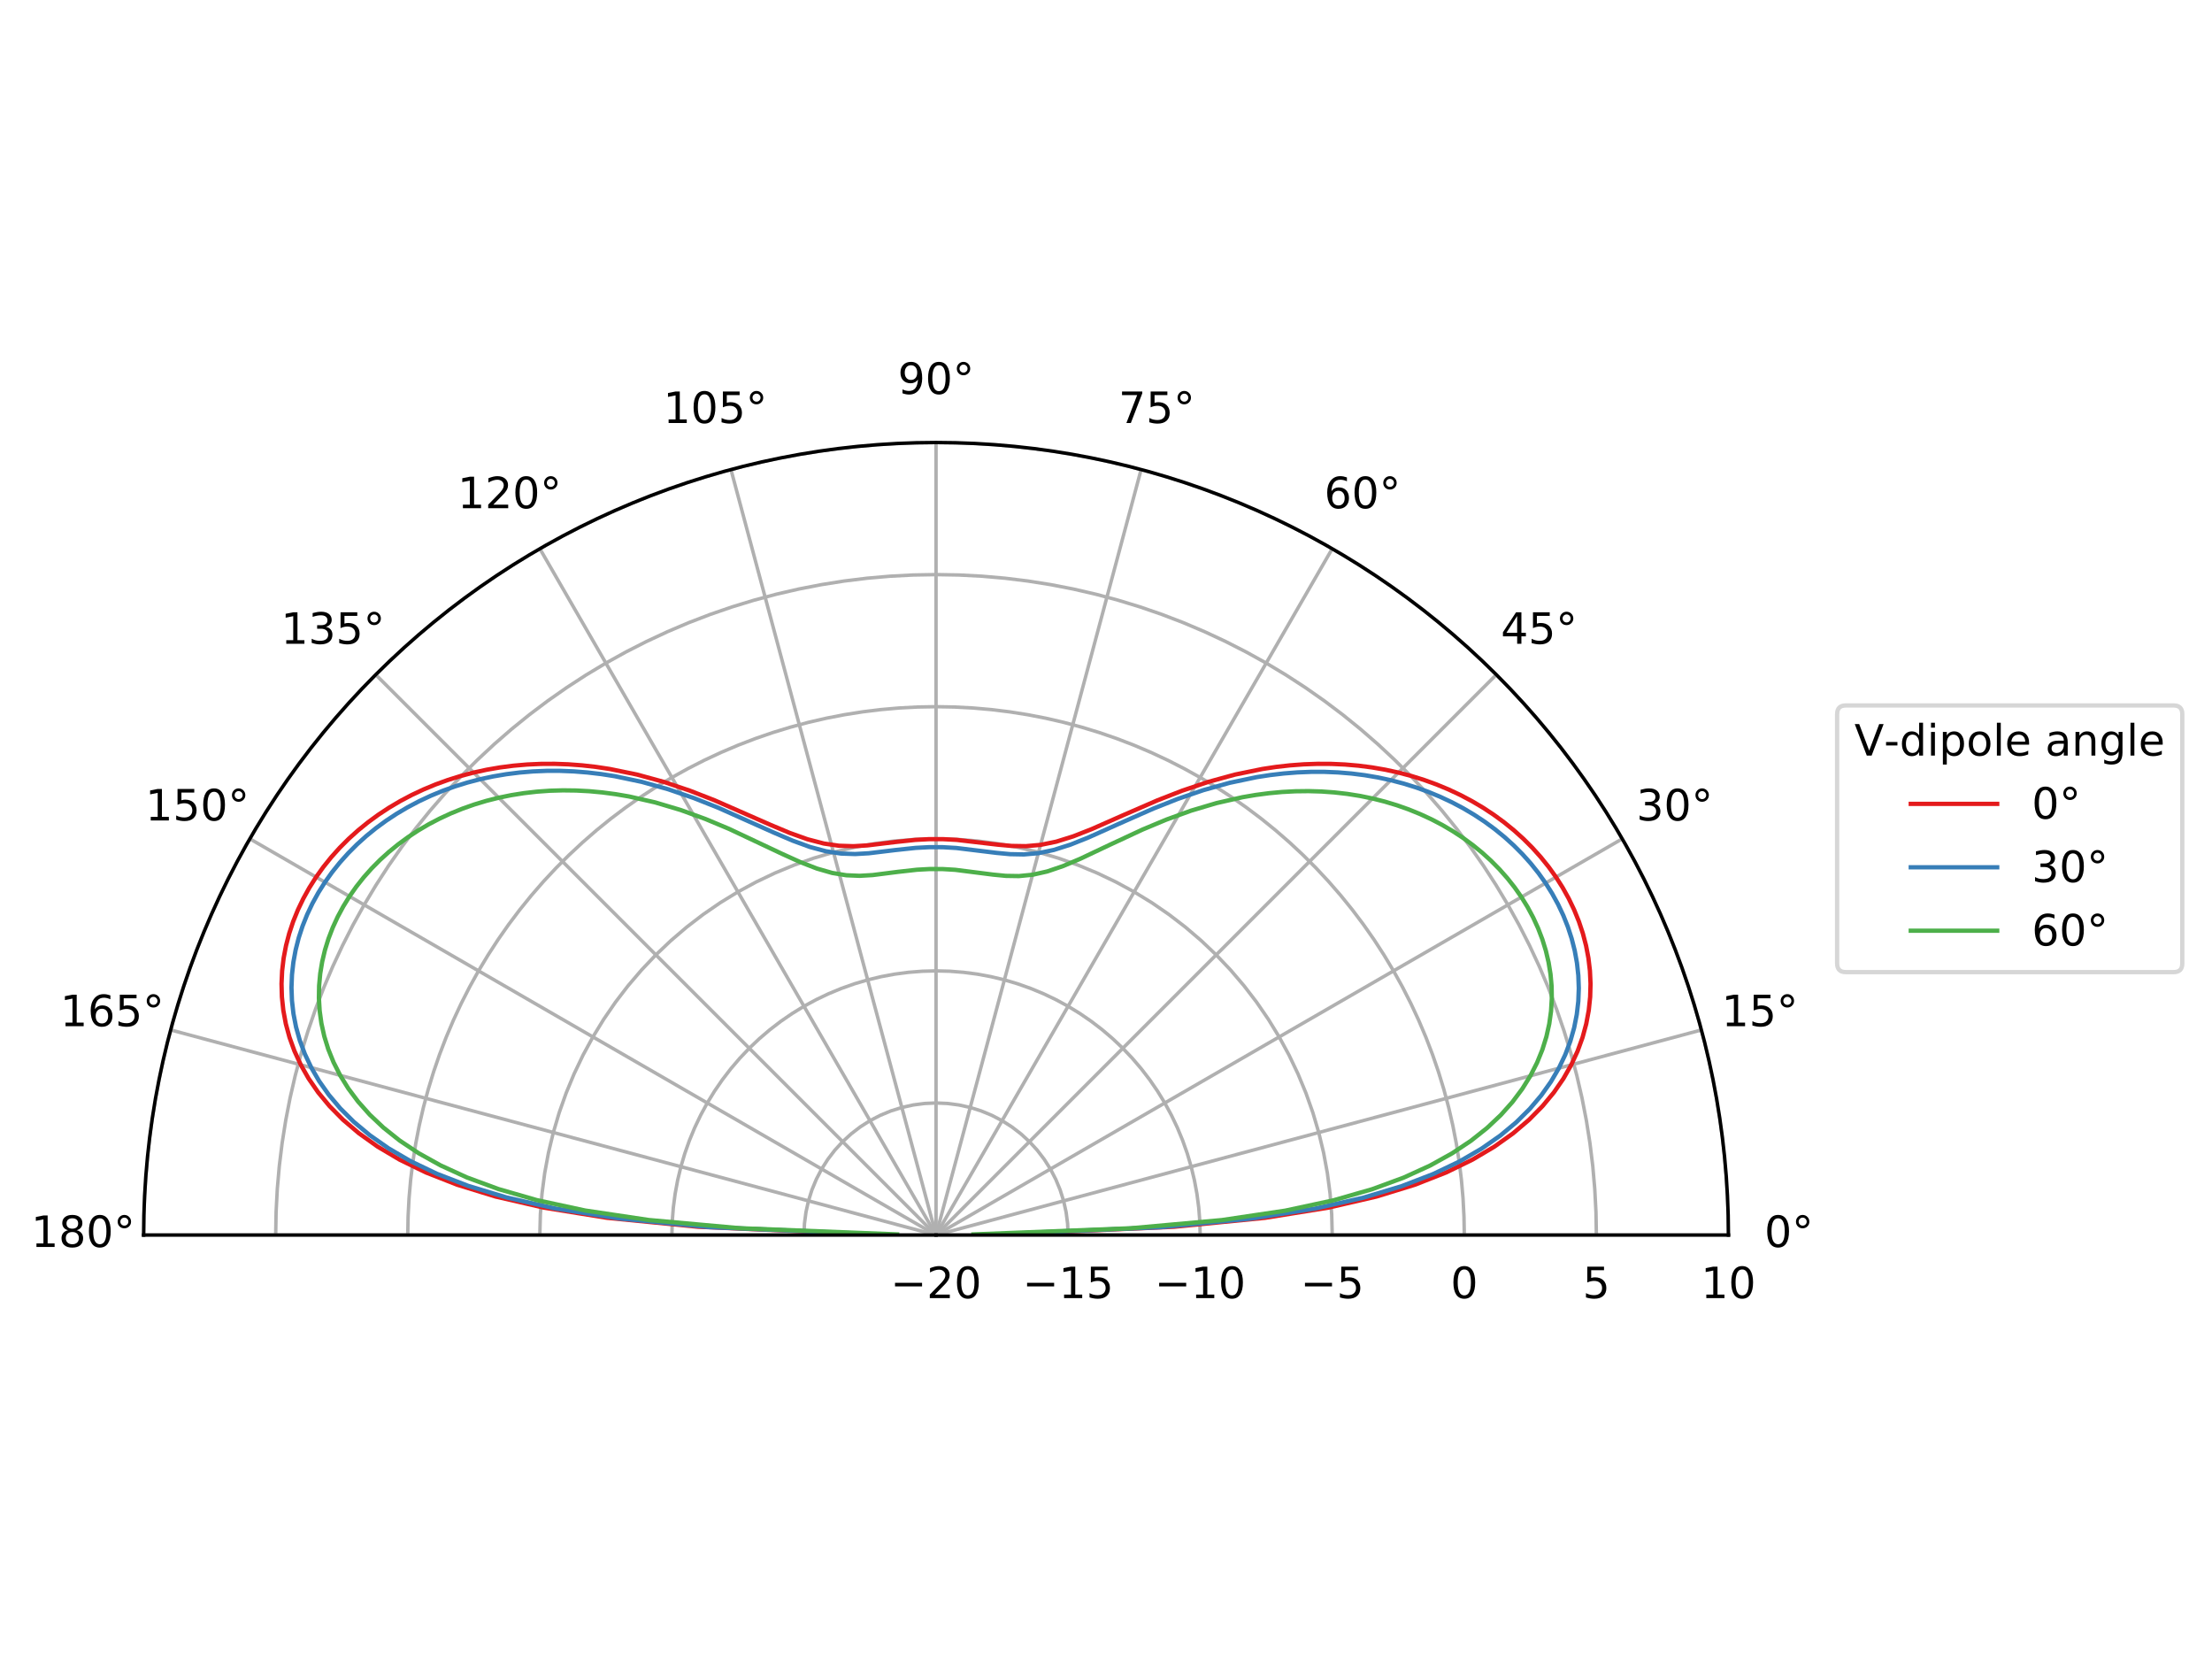 <?xml version="1.0" encoding="utf-8" standalone="no"?>
<!DOCTYPE svg PUBLIC "-//W3C//DTD SVG 1.1//EN"
  "http://www.w3.org/Graphics/SVG/1.1/DTD/svg11.dtd">
<!-- Created with matplotlib (http://matplotlib.org/) -->
<svg height="388pt" version="1.1" viewBox="0 0 512 388" width="512pt" xmlns="http://www.w3.org/2000/svg" xmlns:xlink="http://www.w3.org/1999/xlink">
 <defs>
  <style type="text/css">
*{stroke-linecap:butt;stroke-linejoin:round;}
  </style>
 </defs>
 <g id="figure_1">
  <g id="patch_1">
   <path d="M 0 388.23 
L 512.323 388.23 
L 512.323 0 
L 0 0 
z
" style="fill:#ffffff;"/>
  </g>
  <g id="axes_1">
   <g id="patch_2">
    <path d="M 400.074 285.822 
C 400.074 237.196 380.737 190.512 346.353 156.129 
C 311.969 121.745 265.285 102.407 216.659 102.407 
C 168.033 102.407 121.349 121.745 86.965 156.129 
C 52.581 190.512 33.244 237.196 33.244 285.822 
L 216.659 285.822 
C 216.659 285.822 216.659 285.822 216.659 285.822 
C 216.659 285.822 216.659 285.822 216.659 285.822 
C 216.659 285.822 216.659 285.822 216.659 285.822 
C 216.659 285.822 216.659 285.822 216.659 285.822 
L 400.074 285.822 
z
" style="fill:#ffffff;"/>
   </g>
   <g id="matplotlib.axis_1">
    <g id="xtick_1">
     <g id="line2d_1">
      <path clip-path="url(#p06f9c084d4)" d="M 216.659 285.822 
L 400.074 285.822 
" style="fill:none;stroke:#b0b0b0;stroke-linecap:square;stroke-width:0.8;"/>
     </g>
     <g id="text_1">
      <!-- 0° -->
      <defs>
       <path d="M 31.781 66.406 
Q 24.172 66.406 20.328 58.906 
Q 16.5 51.422 16.5 36.375 
Q 16.5 21.391 20.328 13.891 
Q 24.172 6.391 31.781 6.391 
Q 39.453 6.391 43.281 13.891 
Q 47.125 21.391 47.125 36.375 
Q 47.125 51.422 43.281 58.906 
Q 39.453 66.406 31.781 66.406 
z
M 31.781 74.219 
Q 44.047 74.219 50.516 64.516 
Q 56.984 54.828 56.984 36.375 
Q 56.984 17.969 50.516 8.266 
Q 44.047 -1.422 31.781 -1.422 
Q 19.531 -1.422 13.062 8.266 
Q 6.594 17.969 6.594 36.375 
Q 6.594 54.828 13.062 64.516 
Q 19.531 74.219 31.781 74.219 
z
" id="DejaVuSans-30"/>
       <path d="M 25 67.922 
Q 21.094 67.922 18.406 65.203 
Q 15.719 62.5 15.719 58.594 
Q 15.719 54.734 18.406 52.078 
Q 21.094 49.422 25 49.422 
Q 28.906 49.422 31.594 52.078 
Q 34.281 54.734 34.281 58.594 
Q 34.281 62.453 31.562 65.188 
Q 28.859 67.922 25 67.922 
z
M 25 74.219 
Q 28.125 74.219 31 73.016 
Q 33.891 71.828 35.984 69.578 
Q 38.234 67.391 39.359 64.594 
Q 40.484 61.812 40.484 58.594 
Q 40.484 52.156 35.969 47.688 
Q 31.453 43.219 24.906 43.219 
Q 18.312 43.219 13.906 47.609 
Q 9.516 52 9.516 58.594 
Q 9.516 65.141 14 69.672 
Q 18.5 74.219 25 74.219 
z
" id="DejaVuSans-b0"/>
      </defs>
      <g transform="translate(408.392 288.582)scale(0.1 -0.1)">
       <use xlink:href="#DejaVuSans-30"/>
       <use x="63.623" xlink:href="#DejaVuSans-b0"/>
      </g>
     </g>
    </g>
    <g id="xtick_2">
     <g id="line2d_2">
      <path clip-path="url(#p06f9c084d4)" d="M 216.659 285.822 
L 393.824 238.351 
" style="fill:none;stroke:#b0b0b0;stroke-linecap:square;stroke-width:0.8;"/>
     </g>
     <g id="text_2">
      <!-- 15° -->
      <defs>
       <path d="M 12.406 8.297 
L 28.516 8.297 
L 28.516 63.922 
L 10.984 60.406 
L 10.984 69.391 
L 28.422 72.906 
L 38.281 72.906 
L 38.281 8.297 
L 54.391 8.297 
L 54.391 0 
L 12.406 0 
z
" id="DejaVuSans-31"/>
       <path d="M 10.797 72.906 
L 49.516 72.906 
L 49.516 64.594 
L 19.828 64.594 
L 19.828 46.734 
Q 21.969 47.469 24.109 47.828 
Q 26.266 48.188 28.422 48.188 
Q 40.625 48.188 47.75 41.5 
Q 54.891 34.812 54.891 23.391 
Q 54.891 11.625 47.562 5.094 
Q 40.234 -1.422 26.906 -1.422 
Q 22.312 -1.422 17.547 -0.641 
Q 12.797 0.141 7.719 1.703 
L 7.719 11.625 
Q 12.109 9.234 16.797 8.062 
Q 21.484 6.891 26.703 6.891 
Q 35.156 6.891 40.078 11.328 
Q 45.016 15.766 45.016 23.391 
Q 45.016 31 40.078 35.438 
Q 35.156 39.891 26.703 39.891 
Q 22.75 39.891 18.812 39.016 
Q 14.891 38.141 10.797 36.281 
z
" id="DejaVuSans-35"/>
      </defs>
      <g transform="translate(398.484 237.487)scale(0.1 -0.1)">
       <use xlink:href="#DejaVuSans-31"/>
       <use x="63.623" xlink:href="#DejaVuSans-35"/>
       <use x="127.246" xlink:href="#DejaVuSans-b0"/>
      </g>
     </g>
    </g>
    <g id="xtick_3">
     <g id="line2d_3">
      <path clip-path="url(#p06f9c084d4)" d="M 216.659 285.822 
L 375.501 194.115 
" style="fill:none;stroke:#b0b0b0;stroke-linecap:square;stroke-width:0.8;"/>
     </g>
     <g id="text_3">
      <!-- 30° -->
      <defs>
       <path d="M 40.578 39.312 
Q 47.656 37.797 51.625 33 
Q 55.609 28.219 55.609 21.188 
Q 55.609 10.406 48.188 4.484 
Q 40.766 -1.422 27.094 -1.422 
Q 22.516 -1.422 17.656 -0.516 
Q 12.797 0.391 7.625 2.203 
L 7.625 11.719 
Q 11.719 9.328 16.594 8.109 
Q 21.484 6.891 26.812 6.891 
Q 36.078 6.891 40.938 10.547 
Q 45.797 14.203 45.797 21.188 
Q 45.797 27.641 41.281 31.266 
Q 36.766 34.906 28.719 34.906 
L 20.219 34.906 
L 20.219 43.016 
L 29.109 43.016 
Q 36.375 43.016 40.234 45.922 
Q 44.094 48.828 44.094 54.297 
Q 44.094 59.906 40.109 62.906 
Q 36.141 65.922 28.719 65.922 
Q 24.656 65.922 20.016 65.031 
Q 15.375 64.156 9.812 62.312 
L 9.812 71.094 
Q 15.438 72.656 20.344 73.438 
Q 25.25 74.219 29.594 74.219 
Q 40.828 74.219 47.359 69.109 
Q 53.906 64.016 53.906 55.328 
Q 53.906 49.266 50.438 45.094 
Q 46.969 40.922 40.578 39.312 
z
" id="DejaVuSans-33"/>
      </defs>
      <g transform="translate(378.763 189.874)scale(0.1 -0.1)">
       <use xlink:href="#DejaVuSans-33"/>
       <use x="63.623" xlink:href="#DejaVuSans-30"/>
       <use x="127.246" xlink:href="#DejaVuSans-b0"/>
      </g>
     </g>
    </g>
    <g id="xtick_4">
     <g id="line2d_4">
      <path clip-path="url(#p06f9c084d4)" d="M 216.659 285.822 
L 346.353 156.129 
" style="fill:none;stroke:#b0b0b0;stroke-linecap:square;stroke-width:0.8;"/>
     </g>
     <g id="text_4">
      <!-- 45° -->
      <defs>
       <path d="M 37.797 64.312 
L 12.891 25.391 
L 37.797 25.391 
z
M 35.203 72.906 
L 47.609 72.906 
L 47.609 25.391 
L 58.016 25.391 
L 58.016 17.188 
L 47.609 17.188 
L 47.609 0 
L 37.797 0 
L 37.797 17.188 
L 4.891 17.188 
L 4.891 26.703 
z
" id="DejaVuSans-34"/>
      </defs>
      <g transform="translate(347.39 148.988)scale(0.1 -0.1)">
       <use xlink:href="#DejaVuSans-34"/>
       <use x="63.623" xlink:href="#DejaVuSans-35"/>
       <use x="127.246" xlink:href="#DejaVuSans-b0"/>
      </g>
     </g>
    </g>
    <g id="xtick_5">
     <g id="line2d_5">
      <path clip-path="url(#p06f9c084d4)" d="M 216.659 285.822 
L 308.366 126.98 
" style="fill:none;stroke:#b0b0b0;stroke-linecap:square;stroke-width:0.8;"/>
     </g>
     <g id="text_5">
      <!-- 60° -->
      <defs>
       <path d="M 33.016 40.375 
Q 26.375 40.375 22.484 35.828 
Q 18.609 31.297 18.609 23.391 
Q 18.609 15.531 22.484 10.953 
Q 26.375 6.391 33.016 6.391 
Q 39.656 6.391 43.531 10.953 
Q 47.406 15.531 47.406 23.391 
Q 47.406 31.297 43.531 35.828 
Q 39.656 40.375 33.016 40.375 
z
M 52.594 71.297 
L 52.594 62.312 
Q 48.875 64.062 45.094 64.984 
Q 41.312 65.922 37.594 65.922 
Q 27.828 65.922 22.672 59.328 
Q 17.531 52.734 16.797 39.406 
Q 19.672 43.656 24.016 45.922 
Q 28.375 48.188 33.594 48.188 
Q 44.578 48.188 50.953 41.516 
Q 57.328 34.859 57.328 23.391 
Q 57.328 12.156 50.688 5.359 
Q 44.047 -1.422 33.016 -1.422 
Q 20.359 -1.422 13.672 8.266 
Q 6.984 17.969 6.984 36.375 
Q 6.984 53.656 15.188 63.938 
Q 23.391 74.219 37.203 74.219 
Q 40.922 74.219 44.703 73.484 
Q 48.484 72.75 52.594 71.297 
z
" id="DejaVuSans-36"/>
      </defs>
      <g transform="translate(306.504 117.615)scale(0.1 -0.1)">
       <use xlink:href="#DejaVuSans-36"/>
       <use x="63.623" xlink:href="#DejaVuSans-30"/>
       <use x="127.246" xlink:href="#DejaVuSans-b0"/>
      </g>
     </g>
    </g>
    <g id="xtick_6">
     <g id="line2d_6">
      <path clip-path="url(#p06f9c084d4)" d="M 216.659 285.822 
L 264.13 108.657 
" style="fill:none;stroke:#b0b0b0;stroke-linecap:square;stroke-width:0.8;"/>
     </g>
     <g id="text_6">
      <!-- 75° -->
      <defs>
       <path d="M 8.203 72.906 
L 55.078 72.906 
L 55.078 68.703 
L 28.609 0 
L 18.312 0 
L 43.219 64.594 
L 8.203 64.594 
z
" id="DejaVuSans-37"/>
      </defs>
      <g transform="translate(258.891 97.894)scale(0.1 -0.1)">
       <use xlink:href="#DejaVuSans-37"/>
       <use x="63.623" xlink:href="#DejaVuSans-35"/>
       <use x="127.246" xlink:href="#DejaVuSans-b0"/>
      </g>
     </g>
    </g>
    <g id="xtick_7">
     <g id="line2d_7">
      <path clip-path="url(#p06f9c084d4)" d="M 216.659 285.822 
L 216.659 102.407 
" style="fill:none;stroke:#b0b0b0;stroke-linecap:square;stroke-width:0.8;"/>
     </g>
     <g id="text_7">
      <!-- 90° -->
      <defs>
       <path d="M 10.984 1.516 
L 10.984 10.5 
Q 14.703 8.734 18.5 7.812 
Q 22.312 6.891 25.984 6.891 
Q 35.75 6.891 40.891 13.453 
Q 46.047 20.016 46.781 33.406 
Q 43.953 29.203 39.594 26.953 
Q 35.25 24.703 29.984 24.703 
Q 19.047 24.703 12.672 31.312 
Q 6.297 37.938 6.297 49.422 
Q 6.297 60.641 12.938 67.422 
Q 19.578 74.219 30.609 74.219 
Q 43.266 74.219 49.922 64.516 
Q 56.594 54.828 56.594 36.375 
Q 56.594 19.141 48.406 8.859 
Q 40.234 -1.422 26.422 -1.422 
Q 22.703 -1.422 18.891 -0.688 
Q 15.094 0.047 10.984 1.516 
z
M 30.609 32.422 
Q 37.25 32.422 41.125 36.953 
Q 45.016 41.5 45.016 49.422 
Q 45.016 57.281 41.125 61.844 
Q 37.25 66.406 30.609 66.406 
Q 23.969 66.406 20.094 61.844 
Q 16.219 57.281 16.219 49.422 
Q 16.219 41.5 20.094 36.953 
Q 23.969 32.422 30.609 32.422 
z
" id="DejaVuSans-39"/>
      </defs>
      <g transform="translate(207.796 91.167)scale(0.1 -0.1)">
       <use xlink:href="#DejaVuSans-39"/>
       <use x="63.623" xlink:href="#DejaVuSans-30"/>
       <use x="127.246" xlink:href="#DejaVuSans-b0"/>
      </g>
     </g>
    </g>
    <g id="xtick_8">
     <g id="line2d_8">
      <path clip-path="url(#p06f9c084d4)" d="M 216.659 285.822 
L 169.187 108.657 
" style="fill:none;stroke:#b0b0b0;stroke-linecap:square;stroke-width:0.8;"/>
     </g>
     <g id="text_8">
      <!-- 105° -->
      <g transform="translate(153.52 97.894)scale(0.1 -0.1)">
       <use xlink:href="#DejaVuSans-31"/>
       <use x="63.623" xlink:href="#DejaVuSans-30"/>
       <use x="127.246" xlink:href="#DejaVuSans-35"/>
       <use x="190.869" xlink:href="#DejaVuSans-b0"/>
      </g>
     </g>
    </g>
    <g id="xtick_9">
     <g id="line2d_9">
      <path clip-path="url(#p06f9c084d4)" d="M 216.659 285.822 
L 124.951 126.98 
" style="fill:none;stroke:#b0b0b0;stroke-linecap:square;stroke-width:0.8;"/>
     </g>
     <g id="text_9">
      <!-- 120° -->
      <defs>
       <path d="M 19.188 8.297 
L 53.609 8.297 
L 53.609 0 
L 7.328 0 
L 7.328 8.297 
Q 12.938 14.109 22.625 23.891 
Q 32.328 33.688 34.812 36.531 
Q 39.547 41.844 41.422 45.531 
Q 43.312 49.219 43.312 52.781 
Q 43.312 58.594 39.234 62.25 
Q 35.156 65.922 28.609 65.922 
Q 23.969 65.922 18.812 64.312 
Q 13.672 62.703 7.812 59.422 
L 7.812 69.391 
Q 13.766 71.781 18.938 73 
Q 24.125 74.219 28.422 74.219 
Q 39.75 74.219 46.484 68.547 
Q 53.219 62.891 53.219 53.422 
Q 53.219 48.922 51.531 44.891 
Q 49.859 40.875 45.406 35.406 
Q 44.188 33.984 37.641 27.219 
Q 31.109 20.453 19.188 8.297 
z
" id="DejaVuSans-32"/>
      </defs>
      <g transform="translate(105.907 117.615)scale(0.1 -0.1)">
       <use xlink:href="#DejaVuSans-31"/>
       <use x="63.623" xlink:href="#DejaVuSans-32"/>
       <use x="127.246" xlink:href="#DejaVuSans-30"/>
       <use x="190.869" xlink:href="#DejaVuSans-b0"/>
      </g>
     </g>
    </g>
    <g id="xtick_10">
     <g id="line2d_10">
      <path clip-path="url(#p06f9c084d4)" d="M 216.659 285.822 
L 86.965 156.129 
" style="fill:none;stroke:#b0b0b0;stroke-linecap:square;stroke-width:0.8;"/>
     </g>
     <g id="text_10">
      <!-- 135° -->
      <g transform="translate(65.022 148.988)scale(0.1 -0.1)">
       <use xlink:href="#DejaVuSans-31"/>
       <use x="63.623" xlink:href="#DejaVuSans-33"/>
       <use x="127.246" xlink:href="#DejaVuSans-35"/>
       <use x="190.869" xlink:href="#DejaVuSans-b0"/>
      </g>
     </g>
    </g>
    <g id="xtick_11">
     <g id="line2d_11">
      <path clip-path="url(#p06f9c084d4)" d="M 216.659 285.822 
L 57.817 194.115 
" style="fill:none;stroke:#b0b0b0;stroke-linecap:square;stroke-width:0.8;"/>
     </g>
     <g id="text_11">
      <!-- 150° -->
      <g transform="translate(33.649 189.874)scale(0.1 -0.1)">
       <use xlink:href="#DejaVuSans-31"/>
       <use x="63.623" xlink:href="#DejaVuSans-35"/>
       <use x="127.246" xlink:href="#DejaVuSans-30"/>
       <use x="190.869" xlink:href="#DejaVuSans-b0"/>
      </g>
     </g>
    </g>
    <g id="xtick_12">
     <g id="line2d_12">
      <path clip-path="url(#p06f9c084d4)" d="M 216.659 285.822 
L 39.493 238.351 
" style="fill:none;stroke:#b0b0b0;stroke-linecap:square;stroke-width:0.8;"/>
     </g>
     <g id="text_12">
      <!-- 165° -->
      <g transform="translate(13.927 237.487)scale(0.1 -0.1)">
       <use xlink:href="#DejaVuSans-31"/>
       <use x="63.623" xlink:href="#DejaVuSans-36"/>
       <use x="127.246" xlink:href="#DejaVuSans-35"/>
       <use x="190.869" xlink:href="#DejaVuSans-b0"/>
      </g>
     </g>
    </g>
    <g id="xtick_13">
     <g id="line2d_13">
      <path clip-path="url(#p06f9c084d4)" d="M 216.659 285.822 
L 33.244 285.822 
" style="fill:none;stroke:#b0b0b0;stroke-linecap:square;stroke-width:0.8;"/>
     </g>
     <g id="text_13">
      <!-- 180° -->
      <defs>
       <path d="M 31.781 34.625 
Q 24.75 34.625 20.719 30.859 
Q 16.703 27.094 16.703 20.516 
Q 16.703 13.922 20.719 10.156 
Q 24.75 6.391 31.781 6.391 
Q 38.812 6.391 42.859 10.172 
Q 46.922 13.969 46.922 20.516 
Q 46.922 27.094 42.891 30.859 
Q 38.875 34.625 31.781 34.625 
z
M 21.922 38.812 
Q 15.578 40.375 12.031 44.719 
Q 8.5 49.078 8.5 55.328 
Q 8.5 64.062 14.719 69.141 
Q 20.953 74.219 31.781 74.219 
Q 42.672 74.219 48.875 69.141 
Q 55.078 64.062 55.078 55.328 
Q 55.078 49.078 51.531 44.719 
Q 48 40.375 41.703 38.812 
Q 48.828 37.156 52.797 32.312 
Q 56.781 27.484 56.781 20.516 
Q 56.781 9.906 50.312 4.234 
Q 43.844 -1.422 31.781 -1.422 
Q 19.734 -1.422 13.25 4.234 
Q 6.781 9.906 6.781 20.516 
Q 6.781 27.484 10.781 32.312 
Q 14.797 37.156 21.922 38.812 
z
M 18.312 54.391 
Q 18.312 48.734 21.844 45.562 
Q 25.391 42.391 31.781 42.391 
Q 38.141 42.391 41.719 45.562 
Q 45.312 48.734 45.312 54.391 
Q 45.312 60.062 41.719 63.234 
Q 38.141 66.406 31.781 66.406 
Q 25.391 66.406 21.844 63.234 
Q 18.312 60.062 18.312 54.391 
z
" id="DejaVuSans-38"/>
      </defs>
      <g transform="translate(7.2 288.582)scale(0.1 -0.1)">
       <use xlink:href="#DejaVuSans-31"/>
       <use x="63.623" xlink:href="#DejaVuSans-38"/>
       <use x="127.246" xlink:href="#DejaVuSans-30"/>
       <use x="190.869" xlink:href="#DejaVuSans-b0"/>
      </g>
     </g>
    </g>
   </g>
   <g id="matplotlib.axis_2">
    <g id="ytick_1">
     <g id="line2d_14">
      <path clip-path="url(#p06f9c084d4)" d="M 216.659 285.822 
L 216.659 285.822 
" style="fill:none;stroke:#b0b0b0;stroke-linecap:square;stroke-width:0.8;"/>
     </g>
     <g id="text_14">
      <!-- −20 -->
      <defs>
       <path d="M 10.594 35.5 
L 73.188 35.5 
L 73.188 27.203 
L 10.594 27.203 
z
" id="DejaVuSans-2212"/>
      </defs>
      <g transform="translate(206.106 300.421)scale(0.1 -0.1)">
       <use xlink:href="#DejaVuSans-2212"/>
       <use x="83.789" xlink:href="#DejaVuSans-32"/>
       <use x="147.412" xlink:href="#DejaVuSans-30"/>
      </g>
     </g>
    </g>
    <g id="ytick_2">
     <g id="line2d_15">
      <path clip-path="url(#p06f9c084d4)" d="M 247.228 285.822 
L 247.112 283.158 
L 246.764 280.514 
L 246.186 277.911 
L 245.384 275.367 
L 244.364 272.903 
L 243.132 270.538 
L 241.7 268.289 
L 240.076 266.173 
L 238.274 264.207 
L 236.308 262.405 
L 234.193 260.782 
L 231.943 259.349 
L 229.578 258.117 
L 227.114 257.097 
L 224.571 256.295 
L 221.967 255.718 
L 219.323 255.37 
L 216.659 255.253 
L 213.994 255.37 
L 211.35 255.718 
L 208.747 256.295 
L 206.203 257.097 
L 203.74 258.117 
L 201.374 259.349 
L 199.125 260.782 
L 197.009 262.405 
L 195.043 264.207 
L 193.241 266.173 
L 191.618 268.289 
L 190.185 270.538 
L 188.954 272.903 
L 187.933 275.367 
L 187.131 277.911 
L 186.554 280.514 
L 186.206 283.158 
L 186.09 285.822 
L 186.09 285.822 
" style="fill:none;stroke:#b0b0b0;stroke-linecap:square;stroke-width:0.8;"/>
     </g>
     <g id="text_15">
      <!-- −15 -->
      <g transform="translate(236.676 300.421)scale(0.1 -0.1)">
       <use xlink:href="#DejaVuSans-2212"/>
       <use x="83.789" xlink:href="#DejaVuSans-31"/>
       <use x="147.412" xlink:href="#DejaVuSans-35"/>
      </g>
     </g>
    </g>
    <g id="ytick_3">
     <g id="line2d_16">
      <path clip-path="url(#p06f9c084d4)" d="M 277.797 285.822 
L 277.713 282.623 
L 277.462 279.432 
L 277.044 276.258 
L 276.461 273.111 
L 275.714 269.999 
L 274.805 266.93 
L 273.736 263.912 
L 272.511 260.955 
L 271.133 258.066 
L 269.606 255.253 
L 267.934 252.524 
L 266.121 249.886 
L 264.172 247.347 
L 262.093 244.913 
L 259.89 242.591 
L 257.568 240.388 
L 255.134 238.309 
L 252.595 236.361 
L 249.957 234.548 
L 247.228 232.875 
L 244.415 231.348 
L 241.526 229.97 
L 238.569 228.745 
L 235.552 227.676 
L 232.483 226.767 
L 229.37 226.02 
L 226.223 225.437 
L 223.049 225.019 
L 219.858 224.768 
L 216.659 224.684 
L 213.459 224.768 
L 210.268 225.019 
L 207.095 225.437 
L 203.947 226.02 
L 200.835 226.767 
L 197.766 227.676 
L 194.749 228.745 
L 191.792 229.97 
L 188.903 231.348 
L 186.09 232.875 
L 183.36 234.548 
L 180.723 236.361 
L 178.183 238.309 
L 175.749 240.388 
L 173.427 242.591 
L 171.224 244.913 
L 169.145 247.347 
L 167.197 249.886 
L 165.384 252.524 
L 163.711 255.253 
L 162.184 258.066 
L 160.806 260.955 
L 159.581 263.912 
L 158.513 266.93 
L 157.604 269.999 
L 156.856 273.111 
L 156.273 276.258 
L 155.855 279.432 
L 155.604 282.623 
L 155.52 285.822 
L 155.52 285.822 
" style="fill:none;stroke:#b0b0b0;stroke-linecap:square;stroke-width:0.8;"/>
     </g>
     <g id="text_16">
      <!-- −10 -->
      <g transform="translate(267.245 300.421)scale(0.1 -0.1)">
       <use xlink:href="#DejaVuSans-2212"/>
       <use x="83.789" xlink:href="#DejaVuSans-31"/>
       <use x="147.412" xlink:href="#DejaVuSans-30"/>
      </g>
     </g>
    </g>
    <g id="ytick_4">
     <g id="line2d_17">
      <path clip-path="url(#p06f9c084d4)" d="M 308.366 285.822 
L 308.241 281.023 
L 307.864 276.236 
L 307.237 271.476 
L 306.362 266.755 
L 305.241 262.087 
L 303.878 257.483 
L 302.275 252.957 
L 300.438 248.522 
L 298.371 244.188 
L 296.08 239.969 
L 293.571 235.875 
L 290.852 231.918 
L 287.929 228.109 
L 284.811 224.458 
L 281.506 220.976 
L 278.023 217.671 
L 274.372 214.552 
L 270.563 211.63 
L 266.606 208.91 
L 262.512 206.401 
L 258.293 204.111 
L 253.96 202.044 
L 249.524 200.206 
L 244.998 198.603 
L 240.394 197.24 
L 235.726 196.119 
L 231.005 195.244 
L 226.245 194.617 
L 221.458 194.241 
L 216.659 194.115 
L 211.859 194.241 
L 207.073 194.617 
L 202.313 195.244 
L 197.592 196.119 
L 192.923 197.24 
L 188.32 198.603 
L 183.794 200.206 
L 179.358 202.044 
L 175.024 204.111 
L 170.805 206.401 
L 166.711 208.91 
L 162.754 211.63 
L 158.945 214.552 
L 155.294 217.671 
L 151.812 220.976 
L 148.507 224.458 
L 145.389 228.109 
L 142.466 231.918 
L 139.746 235.875 
L 137.238 239.969 
L 134.947 244.188 
L 132.88 248.522 
L 131.042 252.957 
L 129.44 257.483 
L 128.076 262.087 
L 126.955 266.755 
L 126.08 271.476 
L 125.454 276.236 
L 125.077 281.023 
L 124.951 285.822 
L 124.951 285.822 
" style="fill:none;stroke:#b0b0b0;stroke-linecap:square;stroke-width:0.8;"/>
     </g>
     <g id="text_17">
      <!-- −5 -->
      <g transform="translate(300.995 300.421)scale(0.1 -0.1)">
       <use xlink:href="#DejaVuSans-2212"/>
       <use x="83.789" xlink:href="#DejaVuSans-35"/>
      </g>
     </g>
    </g>
    <g id="ytick_5">
     <g id="line2d_18">
      <path clip-path="url(#p06f9c084d4)" d="M 338.935 285.822 
L 338.861 281.555 
L 338.638 277.293 
L 338.266 273.041 
L 337.745 268.805 
L 337.078 264.589 
L 336.263 260.4 
L 335.303 256.241 
L 334.199 252.118 
L 332.951 248.037 
L 331.561 244.001 
L 330.032 240.017 
L 328.364 236.088 
L 326.56 232.22 
L 324.623 228.417 
L 322.553 224.684 
L 320.355 221.026 
L 318.031 217.446 
L 315.583 213.95 
L 313.014 210.541 
L 310.328 207.225 
L 307.528 204.003 
L 304.617 200.882 
L 301.599 197.864 
L 298.478 194.953 
L 295.257 192.153 
L 291.94 189.467 
L 288.531 186.899 
L 285.035 184.451 
L 281.456 182.126 
L 277.797 179.928 
L 274.064 177.859 
L 270.261 175.921 
L 266.393 174.117 
L 262.464 172.45 
L 258.48 170.92 
L 254.444 169.53 
L 250.363 168.283 
L 246.24 167.178 
L 242.081 166.218 
L 237.892 165.403 
L 233.676 164.736 
L 229.44 164.216 
L 225.188 163.844 
L 220.926 163.62 
L 216.659 163.546 
L 212.391 163.62 
L 208.129 163.844 
L 203.877 164.216 
L 199.641 164.736 
L 195.426 165.403 
L 191.236 166.218 
L 187.077 167.178 
L 182.955 168.283 
L 178.873 169.53 
L 174.838 170.92 
L 170.853 172.45 
L 166.924 174.117 
L 163.056 175.921 
L 159.253 177.859 
L 155.52 179.928 
L 151.862 182.126 
L 148.283 184.451 
L 144.786 186.899 
L 141.378 189.467 
L 138.061 192.153 
L 134.84 194.953 
L 131.718 197.864 
L 128.7 200.882 
L 125.789 204.003 
L 122.989 207.225 
L 120.303 210.541 
L 117.735 213.95 
L 115.287 217.446 
L 112.962 221.026 
L 110.764 224.684 
L 108.695 228.417 
L 106.757 232.22 
L 104.953 236.088 
L 103.286 240.017 
L 101.756 244.001 
L 100.367 248.037 
L 99.119 252.118 
L 98.014 256.241 
L 97.054 260.4 
L 96.24 264.589 
L 95.572 268.805 
L 95.052 273.041 
L 94.68 277.293 
L 94.457 281.555 
L 94.382 285.822 
L 94.382 285.822 
" style="fill:none;stroke:#b0b0b0;stroke-linecap:square;stroke-width:0.8;"/>
     </g>
     <g id="text_18">
      <!-- 0 -->
      <g transform="translate(335.754 300.421)scale(0.1 -0.1)">
       <use xlink:href="#DejaVuSans-30"/>
      </g>
     </g>
    </g>
    <g id="ytick_6">
     <g id="line2d_19">
      <path clip-path="url(#p06f9c084d4)" d="M 369.505 285.822 
L 369.411 280.488 
L 369.132 275.161 
L 368.667 269.846 
L 368.017 264.55 
L 367.183 259.281 
L 366.165 254.044 
L 364.964 248.846 
L 363.584 243.692 
L 362.024 238.591 
L 360.287 233.546 
L 358.375 228.565 
L 356.29 223.654 
L 354.036 218.819 
L 351.614 214.066 
L 349.027 209.4 
L 346.279 204.827 
L 343.374 200.352 
L 340.314 195.982 
L 337.103 191.721 
L 333.745 187.575 
L 330.245 183.549 
L 326.607 179.647 
L 322.834 175.874 
L 318.933 172.236 
L 314.906 168.736 
L 310.76 165.378 
L 306.499 162.168 
L 302.129 159.108 
L 297.655 156.202 
L 293.082 153.454 
L 288.416 150.868 
L 283.662 148.446 
L 278.827 146.191 
L 273.916 144.106 
L 268.935 142.194 
L 263.891 140.457 
L 258.789 138.898 
L 253.636 137.517 
L 248.437 136.317 
L 243.2 135.299 
L 237.931 134.464 
L 232.635 133.814 
L 227.321 133.349 
L 221.993 133.07 
L 216.659 132.977 
L 211.325 133.07 
L 205.997 133.349 
L 200.682 133.814 
L 195.387 134.464 
L 190.117 135.299 
L 184.88 136.317 
L 179.682 137.517 
L 174.529 138.898 
L 169.427 140.457 
L 164.382 142.194 
L 159.402 144.106 
L 154.491 146.191 
L 149.656 148.446 
L 144.902 150.868 
L 140.236 153.454 
L 135.663 156.202 
L 131.188 159.108 
L 126.818 162.168 
L 122.557 165.378 
L 118.411 168.736 
L 114.385 172.236 
L 110.483 175.874 
L 106.711 179.647 
L 103.072 183.549 
L 99.572 187.575 
L 96.215 191.721 
L 93.004 195.982 
L 89.944 200.352 
L 87.038 204.827 
L 84.29 209.4 
L 81.704 214.066 
L 79.282 218.819 
L 77.027 223.654 
L 74.943 228.565 
L 73.031 233.546 
L 71.294 238.591 
L 69.734 243.692 
L 68.353 248.846 
L 67.153 254.044 
L 66.135 259.281 
L 65.3 264.55 
L 64.65 269.846 
L 64.185 275.161 
L 63.906 280.488 
L 63.813 285.822 
L 63.813 285.822 
" style="fill:none;stroke:#b0b0b0;stroke-linecap:square;stroke-width:0.8;"/>
     </g>
     <g id="text_19">
      <!-- 5 -->
      <g transform="translate(366.323 300.421)scale(0.1 -0.1)">
       <use xlink:href="#DejaVuSans-35"/>
      </g>
     </g>
    </g>
    <g id="ytick_7">
     <g id="line2d_20">
      <path clip-path="url(#p06f9c084d4)" d="M 400.074 285.822 
L 399.962 279.421 
L 399.627 273.028 
L 399.069 266.65 
L 398.289 260.296 
L 397.287 253.973 
L 396.066 247.688 
L 394.626 241.45 
L 392.969 235.266 
L 391.097 229.144 
L 389.012 223.091 
L 386.718 217.114 
L 384.217 211.221 
L 381.511 205.419 
L 378.605 199.714 
L 375.501 194.115 
L 372.203 188.627 
L 368.717 183.258 
L 365.045 178.014 
L 361.192 172.901 
L 357.163 167.926 
L 352.963 163.094 
L 348.596 158.412 
L 344.07 153.885 
L 339.387 149.519 
L 334.556 145.318 
L 329.58 141.29 
L 324.467 137.437 
L 319.223 133.765 
L 313.854 130.278 
L 308.366 126.98 
L 302.767 123.877 
L 297.063 120.97 
L 291.26 118.265 
L 285.367 115.763 
L 279.39 113.469 
L 273.337 111.384 
L 267.215 109.513 
L 261.031 107.856 
L 254.793 106.416 
L 248.508 105.194 
L 242.185 104.192 
L 235.831 103.412 
L 229.453 102.854 
L 223.06 102.519 
L 216.659 102.407 
L 210.258 102.519 
L 203.864 102.854 
L 197.487 103.412 
L 191.132 104.192 
L 184.809 105.194 
L 178.525 106.416 
L 172.287 107.856 
L 166.103 109.513 
L 159.98 111.384 
L 153.927 113.469 
L 147.95 115.763 
L 142.057 118.265 
L 136.255 120.97 
L 130.551 123.877 
L 124.951 126.98 
L 119.464 130.278 
L 114.094 133.765 
L 108.85 137.437 
L 103.737 141.29 
L 98.762 145.318 
L 93.93 149.519 
L 89.248 153.885 
L 84.721 158.412 
L 80.355 163.094 
L 76.155 167.926 
L 72.126 172.901 
L 68.273 178.014 
L 64.601 183.258 
L 61.114 188.627 
L 57.817 194.115 
L 54.713 199.714 
L 51.806 205.419 
L 49.101 211.221 
L 46.599 217.114 
L 44.305 223.091 
L 42.221 229.144 
L 40.349 235.266 
L 38.692 241.45 
L 37.252 247.688 
L 36.03 253.973 
L 35.029 260.296 
L 34.249 266.65 
L 33.691 273.028 
L 33.355 279.421 
L 33.244 285.822 
L 33.244 285.822 
" style="fill:none;stroke:#b0b0b0;stroke-linecap:square;stroke-width:0.8;"/>
     </g>
     <g id="text_20">
      <!-- 10 -->
      <g transform="translate(393.711 300.421)scale(0.1 -0.1)">
       <use xlink:href="#DejaVuSans-31"/>
       <use x="63.623" xlink:href="#DejaVuSans-30"/>
      </g>
     </g>
    </g>
   </g>
   <g id="line2d_21">
    <path clip-path="url(#p06f9c084d4)" d="M 235.301 285.497 
L 271.724 283.9 
L 292.772 281.834 
L 307.461 279.473 
L 318.614 276.903 
L 327.487 274.174 
L 334.752 271.322 
L 340.807 268.375 
L 345.91 265.351 
L 350.238 262.269 
L 353.915 259.143 
L 357.036 255.984 
L 359.671 252.806 
L 361.875 249.616 
L 363.693 246.425 
L 365.162 243.24 
L 366.31 240.07 
L 367.163 236.921 
L 367.743 233.8 
L 368.067 230.714 
L 368.153 227.669 
L 368.015 224.671 
L 367.664 221.725 
L 367.114 218.836 
L 366.374 216.009 
L 365.454 213.25 
L 364.364 210.563 
L 363.111 207.952 
L 361.705 205.422 
L 360.151 202.977 
L 358.458 200.621 
L 356.633 198.357 
L 354.682 196.189 
L 352.611 194.121 
L 350.428 192.157 
L 348.137 190.298 
L 345.746 188.549 
L 343.259 186.911 
L 340.684 185.389 
L 338.026 183.983 
L 335.29 182.698 
L 332.483 181.534 
L 329.61 180.493 
L 326.678 179.578 
L 323.691 178.79 
L 320.656 178.13 
L 317.578 177.599 
L 314.465 177.198 
L 311.321 176.926 
L 308.153 176.783 
L 304.968 176.769 
L 301.772 176.883 
L 298.571 177.121 
L 295.373 177.481 
L 292.184 177.961 
L 285.865 179.254 
L 279.673 180.948 
L 273.672 182.967 
L 267.925 185.207 
L 259.905 188.69 
L 252.729 191.856 
L 248.433 193.544 
L 244.494 194.776 
L 240.854 195.523 
L 237.437 195.822 
L 234.164 195.767 
L 230.968 195.478 
L 221.452 194.368 
L 218.258 194.197 
L 215.059 194.197 
L 211.866 194.368 
L 207.1 194.875 
L 200.758 195.644 
L 197.531 195.832 
L 194.195 195.724 
L 190.676 195.209 
L 186.896 194.221 
L 182.784 192.752 
L 178.295 190.869 
L 165.393 185.207 
L 159.645 182.967 
L 153.644 180.948 
L 147.452 179.254 
L 141.133 177.961 
L 137.944 177.481 
L 134.746 177.121 
L 131.546 176.883 
L 128.349 176.769 
L 125.164 176.783 
L 121.996 176.926 
L 118.853 177.198 
L 115.739 177.599 
L 112.662 178.13 
L 109.627 178.79 
L 106.64 179.578 
L 103.707 180.493 
L 100.834 181.534 
L 98.027 182.698 
L 95.292 183.983 
L 92.633 185.389 
L 90.058 186.911 
L 87.572 188.549 
L 85.181 190.298 
L 82.89 192.157 
L 80.706 194.121 
L 78.636 196.189 
L 76.684 198.357 
L 74.859 200.621 
L 73.166 202.977 
L 71.613 205.422 
L 70.206 207.952 
L 68.954 210.563 
L 67.863 213.25 
L 66.944 216.009 
L 66.204 218.836 
L 65.653 221.725 
L 65.303 224.671 
L 65.164 227.669 
L 65.25 230.714 
L 65.575 233.8 
L 66.154 236.921 
L 67.007 240.07 
L 68.156 243.24 
L 69.624 246.425 
L 71.442 249.616 
L 73.647 252.806 
L 76.282 255.984 
L 79.402 259.143 
L 83.08 262.269 
L 87.407 265.351 
L 92.511 268.375 
L 98.565 271.322 
L 105.83 274.174 
L 114.704 276.903 
L 125.857 279.473 
L 140.545 281.834 
L 161.593 283.9 
L 198.017 285.497 
L 198.017 285.497 
" style="fill:none;stroke:#e41a1c;stroke-linecap:square;"/>
   </g>
   <g id="line2d_22">
    <path clip-path="url(#p06f9c084d4)" d="M 232.256 285.55 
L 268.682 284.006 
L 289.733 281.993 
L 304.427 279.685 
L 315.587 277.167 
L 324.47 274.491 
L 331.744 271.692 
L 337.811 268.796 
L 342.928 265.823 
L 347.27 262.792 
L 350.963 259.716 
L 354.102 256.608 
L 356.756 253.479 
L 358.98 250.338 
L 360.821 247.194 
L 362.312 244.057 
L 363.485 240.933 
L 364.364 237.83 
L 364.97 234.755 
L 365.323 231.713 
L 365.438 228.711 
L 365.33 225.755 
L 365.011 222.851 
L 364.494 220.002 
L 363.787 217.215 
L 362.902 214.495 
L 361.848 211.845 
L 360.632 209.271 
L 359.262 206.776 
L 357.747 204.365 
L 356.093 202.042 
L 354.307 199.81 
L 352.396 197.674 
L 350.366 195.636 
L 348.224 193.7 
L 345.975 191.869 
L 343.626 190.146 
L 341.183 188.534 
L 338.651 187.035 
L 336.036 185.653 
L 333.344 184.39 
L 330.581 183.246 
L 327.752 182.226 
L 324.864 181.33 
L 321.922 180.559 
L 318.932 179.916 
L 315.899 179.4 
L 312.83 179.013 
L 309.731 178.755 
L 306.608 178.625 
L 303.467 178.623 
L 300.316 178.747 
L 297.159 178.995 
L 294.005 179.364 
L 290.861 179.851 
L 284.628 181.158 
L 278.523 182.863 
L 272.607 184.89 
L 266.943 187.135 
L 259.045 190.621 
L 251.988 193.786 
L 247.769 195.471 
L 243.906 196.7 
L 240.341 197.441 
L 236.996 197.734 
L 233.793 197.672 
L 230.667 197.376 
L 221.353 196.242 
L 218.226 196.062 
L 215.092 196.054 
L 211.963 196.217 
L 207.293 196.712 
L 201.079 197.465 
L 197.916 197.645 
L 194.645 197.528 
L 191.191 197.005 
L 187.476 196.008 
L 183.431 194.53 
L 179.009 192.636 
L 166.278 186.944 
L 160.6 184.69 
L 154.67 182.655 
L 148.549 180.943 
L 142.302 179.63 
L 139.149 179.14 
L 135.987 178.768 
L 132.823 178.518 
L 129.663 178.392 
L 126.515 178.393 
L 123.383 178.522 
L 120.276 178.779 
L 117.199 179.165 
L 114.158 179.68 
L 111.16 180.323 
L 108.209 181.094 
L 105.313 181.991 
L 102.476 183.012 
L 99.705 184.156 
L 97.005 185.421 
L 94.382 186.805 
L 91.842 188.305 
L 89.39 189.919 
L 87.034 191.644 
L 84.777 193.478 
L 82.627 195.417 
L 80.59 197.458 
L 78.671 199.598 
L 76.878 201.834 
L 75.217 204.161 
L 73.694 206.576 
L 72.318 209.075 
L 71.095 211.654 
L 70.034 214.309 
L 69.142 217.034 
L 68.43 219.827 
L 67.906 222.681 
L 67.581 225.591 
L 67.467 228.553 
L 67.577 231.561 
L 67.925 234.609 
L 68.526 237.691 
L 69.4 240.801 
L 70.569 243.932 
L 72.056 247.076 
L 73.892 250.227 
L 76.113 253.375 
L 78.763 256.512 
L 81.898 259.628 
L 85.589 262.711 
L 89.929 265.75 
L 95.043 268.73 
L 101.107 271.635 
L 108.38 274.442 
L 117.261 277.126 
L 128.419 279.652 
L 143.112 281.968 
L 164.164 283.989 
L 200.589 285.542 
L 200.589 285.542 
" style="fill:none;stroke:#377eb8;stroke-linecap:square;"/>
   </g>
   <g id="line2d_23">
    <path clip-path="url(#p06f9c084d4)" d="M 225.313 285.671 
L 261.743 284.248 
L 282.803 282.356 
L 297.509 280.169 
L 308.684 277.771 
L 317.584 275.215 
L 324.88 272.535 
L 330.971 269.757 
L 336.115 266.902 
L 340.488 263.988 
L 344.215 261.028 
L 347.39 258.035 
L 350.084 255.019 
L 352.352 251.99 
L 354.238 248.958 
L 355.777 245.931 
L 357.001 242.915 
L 357.934 239.919 
L 358.598 236.949 
L 359.01 234.011 
L 359.186 231.111 
L 359.142 228.255 
L 358.89 225.449 
L 358.441 222.697 
L 357.806 220.005 
L 356.994 217.377 
L 356.014 214.817 
L 354.875 212.332 
L 353.585 209.923 
L 352.15 207.597 
L 350.578 205.356 
L 348.876 203.204 
L 347.051 201.145 
L 345.108 199.182 
L 343.054 197.32 
L 340.895 195.56 
L 338.637 193.906 
L 336.285 192.36 
L 333.846 190.926 
L 331.325 189.606 
L 328.727 188.403 
L 326.06 187.317 
L 323.327 186.353 
L 320.536 185.51 
L 317.69 184.791 
L 314.798 184.197 
L 311.863 183.729 
L 308.892 183.387 
L 305.892 183.172 
L 302.868 183.083 
L 299.826 183.12 
L 296.773 183.281 
L 293.715 183.565 
L 290.66 183.968 
L 287.614 184.487 
L 281.579 185.854 
L 275.67 187.612 
L 269.948 189.685 
L 264.478 191.972 
L 256.868 195.511 
L 250.095 198.719 
L 246.062 200.429 
L 242.385 201.677 
L 239.002 202.436 
L 235.839 202.744 
L 232.817 202.695 
L 229.87 202.408 
L 221.089 201.294 
L 218.137 201.118 
L 215.18 201.112 
L 212.228 201.275 
L 207.824 201.767 
L 201.969 202.512 
L 198.987 202.684 
L 195.898 202.557 
L 192.629 202.022 
L 189.101 201.009 
L 185.244 199.512 
L 181.012 197.595 
L 168.766 191.827 
L 163.285 189.533 
L 157.552 187.453 
L 151.632 185.69 
L 145.585 184.318 
L 142.533 183.797 
L 139.472 183.392 
L 136.408 183.106 
L 133.349 182.944 
L 130.301 182.905 
L 127.27 182.993 
L 124.264 183.207 
L 121.287 183.549 
L 118.346 184.016 
L 115.447 184.61 
L 112.595 185.329 
L 109.797 186.172 
L 107.058 187.138 
L 104.384 188.224 
L 101.781 189.428 
L 99.253 190.75 
L 96.808 192.185 
L 94.45 193.732 
L 92.186 195.388 
L 90.021 197.15 
L 87.961 199.015 
L 86.012 200.98 
L 84.181 203.041 
L 82.473 205.196 
L 80.896 207.44 
L 79.456 209.77 
L 78.16 212.181 
L 77.015 214.671 
L 76.031 217.234 
L 75.214 219.866 
L 74.574 222.562 
L 74.12 225.318 
L 73.863 228.129 
L 73.815 230.99 
L 73.987 233.894 
L 74.395 236.837 
L 75.055 239.813 
L 75.984 242.814 
L 77.204 245.835 
L 78.741 248.868 
L 80.624 251.905 
L 82.888 254.939 
L 85.579 257.961 
L 88.752 260.96 
L 92.477 263.926 
L 96.848 266.846 
L 101.99 269.707 
L 108.079 272.491 
L 115.374 275.177 
L 124.273 277.74 
L 135.446 280.144 
L 150.151 282.337 
L 171.211 284.235 
L 207.641 285.665 
L 207.641 285.665 
" style="fill:none;stroke:#4daf4a;stroke-linecap:square;"/>
   </g>
   <g id="patch_3">
    <path d="M 400.074 285.822 
C 400.074 237.196 380.737 190.512 346.353 156.129 
C 311.969 121.745 265.285 102.407 216.659 102.407 
C 168.033 102.407 121.349 121.745 86.965 156.129 
C 52.581 190.512 33.244 237.196 33.244 285.822 
" style="fill:none;stroke:#000000;stroke-linecap:square;stroke-linejoin:miter;stroke-width:0.8;"/>
   </g>
   <g id="patch_4">
    <path d="M 216.659 285.822 
L 400.074 285.822 
" style="fill:none;stroke:#000000;stroke-linecap:square;stroke-linejoin:miter;stroke-width:0.8;"/>
   </g>
   <g id="patch_5">
    <path d="M 216.659 285.822 
L 33.244 285.822 
" style="fill:none;stroke:#000000;stroke-linecap:square;stroke-linejoin:miter;stroke-width:0.8;"/>
   </g>
   <g id="legend_1">
    <g id="patch_6">
     <path d="M 427.234 224.971 
L 503.123 224.971 
Q 505.123 224.971 505.123 222.971 
L 505.123 165.259 
Q 505.123 163.259 503.123 163.259 
L 427.234 163.259 
Q 425.234 163.259 425.234 165.259 
L 425.234 222.971 
Q 425.234 224.971 427.234 224.971 
z
" style="fill:#ffffff;opacity:0.8;stroke:#cccccc;stroke-linejoin:miter;"/>
    </g>
    <g id="text_21">
     <!-- V-dipole angle -->
     <defs>
      <path d="M 28.609 0 
L 0.781 72.906 
L 11.078 72.906 
L 34.188 11.531 
L 57.328 72.906 
L 67.578 72.906 
L 39.797 0 
z
" id="DejaVuSans-56"/>
      <path d="M 4.891 31.391 
L 31.203 31.391 
L 31.203 23.391 
L 4.891 23.391 
z
" id="DejaVuSans-2d"/>
      <path d="M 45.406 46.391 
L 45.406 75.984 
L 54.391 75.984 
L 54.391 0 
L 45.406 0 
L 45.406 8.203 
Q 42.578 3.328 38.25 0.953 
Q 33.938 -1.422 27.875 -1.422 
Q 17.969 -1.422 11.734 6.484 
Q 5.516 14.406 5.516 27.297 
Q 5.516 40.188 11.734 48.094 
Q 17.969 56 27.875 56 
Q 33.938 56 38.25 53.625 
Q 42.578 51.266 45.406 46.391 
z
M 14.797 27.297 
Q 14.797 17.391 18.875 11.75 
Q 22.953 6.109 30.078 6.109 
Q 37.203 6.109 41.297 11.75 
Q 45.406 17.391 45.406 27.297 
Q 45.406 37.203 41.297 42.844 
Q 37.203 48.484 30.078 48.484 
Q 22.953 48.484 18.875 42.844 
Q 14.797 37.203 14.797 27.297 
z
" id="DejaVuSans-64"/>
      <path d="M 9.422 54.688 
L 18.406 54.688 
L 18.406 0 
L 9.422 0 
z
M 9.422 75.984 
L 18.406 75.984 
L 18.406 64.594 
L 9.422 64.594 
z
" id="DejaVuSans-69"/>
      <path d="M 18.109 8.203 
L 18.109 -20.797 
L 9.078 -20.797 
L 9.078 54.688 
L 18.109 54.688 
L 18.109 46.391 
Q 20.953 51.266 25.266 53.625 
Q 29.594 56 35.594 56 
Q 45.562 56 51.781 48.094 
Q 58.016 40.188 58.016 27.297 
Q 58.016 14.406 51.781 6.484 
Q 45.562 -1.422 35.594 -1.422 
Q 29.594 -1.422 25.266 0.953 
Q 20.953 3.328 18.109 8.203 
z
M 48.688 27.297 
Q 48.688 37.203 44.609 42.844 
Q 40.531 48.484 33.406 48.484 
Q 26.266 48.484 22.188 42.844 
Q 18.109 37.203 18.109 27.297 
Q 18.109 17.391 22.188 11.75 
Q 26.266 6.109 33.406 6.109 
Q 40.531 6.109 44.609 11.75 
Q 48.688 17.391 48.688 27.297 
z
" id="DejaVuSans-70"/>
      <path d="M 30.609 48.391 
Q 23.391 48.391 19.188 42.75 
Q 14.984 37.109 14.984 27.297 
Q 14.984 17.484 19.156 11.844 
Q 23.344 6.203 30.609 6.203 
Q 37.797 6.203 41.984 11.859 
Q 46.188 17.531 46.188 27.297 
Q 46.188 37.016 41.984 42.703 
Q 37.797 48.391 30.609 48.391 
z
M 30.609 56 
Q 42.328 56 49.016 48.375 
Q 55.719 40.766 55.719 27.297 
Q 55.719 13.875 49.016 6.219 
Q 42.328 -1.422 30.609 -1.422 
Q 18.844 -1.422 12.172 6.219 
Q 5.516 13.875 5.516 27.297 
Q 5.516 40.766 12.172 48.375 
Q 18.844 56 30.609 56 
z
" id="DejaVuSans-6f"/>
      <path d="M 9.422 75.984 
L 18.406 75.984 
L 18.406 0 
L 9.422 0 
z
" id="DejaVuSans-6c"/>
      <path d="M 56.203 29.594 
L 56.203 25.203 
L 14.891 25.203 
Q 15.484 15.922 20.484 11.062 
Q 25.484 6.203 34.422 6.203 
Q 39.594 6.203 44.453 7.469 
Q 49.312 8.734 54.109 11.281 
L 54.109 2.781 
Q 49.266 0.734 44.188 -0.344 
Q 39.109 -1.422 33.891 -1.422 
Q 20.797 -1.422 13.156 6.188 
Q 5.516 13.812 5.516 26.812 
Q 5.516 40.234 12.766 48.109 
Q 20.016 56 32.328 56 
Q 43.359 56 49.781 48.891 
Q 56.203 41.797 56.203 29.594 
z
M 47.219 32.234 
Q 47.125 39.594 43.094 43.984 
Q 39.062 48.391 32.422 48.391 
Q 24.906 48.391 20.391 44.141 
Q 15.875 39.891 15.188 32.172 
z
" id="DejaVuSans-65"/>
      <path id="DejaVuSans-20"/>
      <path d="M 34.281 27.484 
Q 23.391 27.484 19.188 25 
Q 14.984 22.516 14.984 16.5 
Q 14.984 11.719 18.141 8.906 
Q 21.297 6.109 26.703 6.109 
Q 34.188 6.109 38.703 11.406 
Q 43.219 16.703 43.219 25.484 
L 43.219 27.484 
z
M 52.203 31.203 
L 52.203 0 
L 43.219 0 
L 43.219 8.297 
Q 40.141 3.328 35.547 0.953 
Q 30.953 -1.422 24.312 -1.422 
Q 15.922 -1.422 10.953 3.297 
Q 6 8.016 6 15.922 
Q 6 25.141 12.172 29.828 
Q 18.359 34.516 30.609 34.516 
L 43.219 34.516 
L 43.219 35.406 
Q 43.219 41.609 39.141 45 
Q 35.062 48.391 27.688 48.391 
Q 23 48.391 18.547 47.266 
Q 14.109 46.141 10.016 43.891 
L 10.016 52.203 
Q 14.938 54.109 19.578 55.047 
Q 24.219 56 28.609 56 
Q 40.484 56 46.344 49.844 
Q 52.203 43.703 52.203 31.203 
z
" id="DejaVuSans-61"/>
      <path d="M 54.891 33.016 
L 54.891 0 
L 45.906 0 
L 45.906 32.719 
Q 45.906 40.484 42.875 44.328 
Q 39.844 48.188 33.797 48.188 
Q 26.516 48.188 22.312 43.547 
Q 18.109 38.922 18.109 30.906 
L 18.109 0 
L 9.078 0 
L 9.078 54.688 
L 18.109 54.688 
L 18.109 46.188 
Q 21.344 51.125 25.703 53.562 
Q 30.078 56 35.797 56 
Q 45.219 56 50.047 50.172 
Q 54.891 44.344 54.891 33.016 
z
" id="DejaVuSans-6e"/>
      <path d="M 45.406 27.984 
Q 45.406 37.75 41.375 43.109 
Q 37.359 48.484 30.078 48.484 
Q 22.859 48.484 18.828 43.109 
Q 14.797 37.75 14.797 27.984 
Q 14.797 18.266 18.828 12.891 
Q 22.859 7.516 30.078 7.516 
Q 37.359 7.516 41.375 12.891 
Q 45.406 18.266 45.406 27.984 
z
M 54.391 6.781 
Q 54.391 -7.172 48.188 -13.984 
Q 42 -20.797 29.203 -20.797 
Q 24.469 -20.797 20.266 -20.094 
Q 16.062 -19.391 12.109 -17.922 
L 12.109 -9.188 
Q 16.062 -11.328 19.922 -12.344 
Q 23.781 -13.375 27.781 -13.375 
Q 36.625 -13.375 41.016 -8.766 
Q 45.406 -4.156 45.406 5.172 
L 45.406 9.625 
Q 42.625 4.781 38.281 2.391 
Q 33.938 0 27.875 0 
Q 17.828 0 11.672 7.656 
Q 5.516 15.328 5.516 27.984 
Q 5.516 40.672 11.672 48.328 
Q 17.828 56 27.875 56 
Q 33.938 56 38.281 53.609 
Q 42.625 51.219 45.406 46.391 
L 45.406 54.688 
L 54.391 54.688 
z
" id="DejaVuSans-67"/>
     </defs>
     <g transform="translate(429.234 174.857)scale(0.1 -0.1)">
      <use xlink:href="#DejaVuSans-56"/>
      <use x="68.33" xlink:href="#DejaVuSans-2d"/>
      <use x="104.414" xlink:href="#DejaVuSans-64"/>
      <use x="167.891" xlink:href="#DejaVuSans-69"/>
      <use x="195.674" xlink:href="#DejaVuSans-70"/>
      <use x="259.15" xlink:href="#DejaVuSans-6f"/>
      <use x="320.332" xlink:href="#DejaVuSans-6c"/>
      <use x="348.115" xlink:href="#DejaVuSans-65"/>
      <use x="409.639" xlink:href="#DejaVuSans-20"/>
      <use x="441.426" xlink:href="#DejaVuSans-61"/>
      <use x="502.705" xlink:href="#DejaVuSans-6e"/>
      <use x="566.084" xlink:href="#DejaVuSans-67"/>
      <use x="629.561" xlink:href="#DejaVuSans-6c"/>
      <use x="657.344" xlink:href="#DejaVuSans-65"/>
     </g>
    </g>
    <g id="line2d_24">
     <path d="M 442.278 186.035 
L 462.278 186.035 
" style="fill:none;stroke:#e41a1c;stroke-linecap:square;"/>
    </g>
    <g id="line2d_25"/>
    <g id="text_22">
     <!-- 0$\degree$ -->
     <g transform="translate(470.278 189.535)scale(0.1 -0.1)">
      <use transform="translate(0 0.781)" xlink:href="#DejaVuSans-30"/>
      <use transform="translate(63.623 0.781)" xlink:href="#DejaVuSans-b0"/>
     </g>
    </g>
    <g id="line2d_26">
     <path d="M 442.278 200.713 
L 462.278 200.713 
" style="fill:none;stroke:#377eb8;stroke-linecap:square;"/>
    </g>
    <g id="line2d_27"/>
    <g id="text_23">
     <!-- 30$\degree$ -->
     <g transform="translate(470.278 204.213)scale(0.1 -0.1)">
      <use transform="translate(0 0.781)" xlink:href="#DejaVuSans-33"/>
      <use transform="translate(63.623 0.781)" xlink:href="#DejaVuSans-30"/>
      <use transform="translate(127.246 0.781)" xlink:href="#DejaVuSans-b0"/>
     </g>
    </g>
    <g id="line2d_28">
     <path d="M 442.278 215.392 
L 462.278 215.392 
" style="fill:none;stroke:#4daf4a;stroke-linecap:square;"/>
    </g>
    <g id="line2d_29"/>
    <g id="text_24">
     <!-- 60$\degree$ -->
     <g transform="translate(470.278 218.892)scale(0.1 -0.1)">
      <use transform="translate(0 0.781)" xlink:href="#DejaVuSans-36"/>
      <use transform="translate(63.623 0.781)" xlink:href="#DejaVuSans-30"/>
      <use transform="translate(127.246 0.781)" xlink:href="#DejaVuSans-b0"/>
     </g>
    </g>
   </g>
  </g>
 </g>
 <defs>
  <clipPath id="p06f9c084d4">
   <path d="M 400.074 285.822 
C 400.074 237.196 380.737 190.512 346.353 156.129 
C 311.969 121.745 265.285 102.407 216.659 102.407 
C 168.033 102.407 121.349 121.745 86.965 156.129 
C 52.581 190.512 33.244 237.196 33.244 285.822 
L 216.659 285.822 
C 216.659 285.822 216.659 285.822 216.659 285.822 
C 216.659 285.822 216.659 285.822 216.659 285.822 
C 216.659 285.822 216.659 285.822 216.659 285.822 
C 216.659 285.822 216.659 285.822 216.659 285.822 
L 400.074 285.822 
z
"/>
  </clipPath>
 </defs>
</svg>
